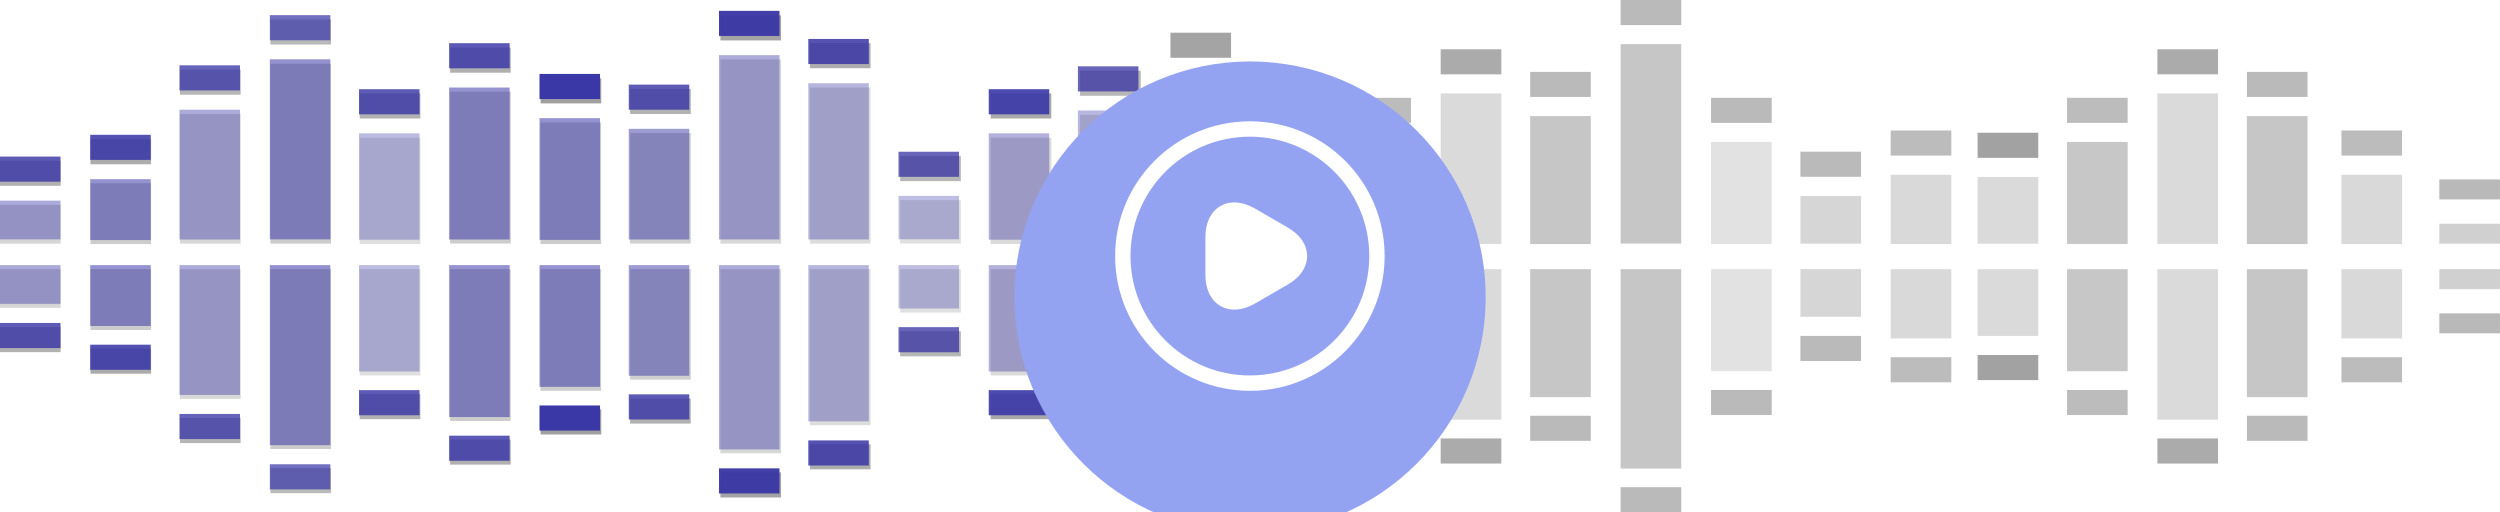 <svg width="244" height="50" viewBox="0 0 244 50" fill="none" xmlns="http://www.w3.org/2000/svg">
<rect width="244" height="50" fill="#F3F2F3"/>
<g clip-path="url(#clip0_221_7147)">
<rect width="1920" height="1080" transform="translate(-883 -474)" fill="white"/>
<g filter="url(#filter0_d_221_7147)">
<rect x="-763" y="-354" width="1770" height="930" rx="10" fill="white"/>
<rect x="-762.5" y="-353.5" width="1769" height="929" rx="9.5" stroke="#EBEBEB"/>
</g>
<g filter="url(#filter1_d_221_7147)">
<rect x="-41" y="-151" width="326" height="294" rx="8" fill="white"/>
<rect x="-40.5" y="-150.5" width="325" height="293" rx="7.5" stroke="#EBEBEB"/>
</g>
<g opacity="0.49">
<path d="M243.996 26.27H238.078V28.22H243.996V26.27Z" fill="#A0A0A0"/>
</g>
<g opacity="0.4">
<path d="M190.449 26.27H184.531V33.034H190.449V26.27Z" fill="#A0A0A0"/>
</g>
<g opacity="0.4">
<path d="M234.442 26.27H228.523V33.034H234.442V26.27Z" fill="#A0A0A0"/>
</g>
<g opacity="0.43">
<path d="M181.637 26.27H175.719V30.918H181.637V26.27Z" fill="#A0A0A0"/>
</g>
<g opacity="0.31">
<path d="M172.918 26.27H167V36.23H172.918V26.27Z" fill="#A0A0A0"/>
</g>
<g opacity="0.6">
<path d="M164.09 26.27H158.172V45.733H164.09V26.27Z" fill="#A0A0A0"/>
</g>
<g opacity="0.6">
<path d="M155.262 26.27H149.344V38.761H155.262V26.27Z" fill="#A0A0A0"/>
</g>
<g opacity="0.6">
<path d="M225.215 26.27H219.297V38.761H225.215V26.27Z" fill="#A0A0A0"/>
</g>
<g opacity="0.39">
<path d="M146.528 26.27H140.609V40.961H146.528V26.27Z" fill="#A0A0A0"/>
</g>
<g opacity="0.39">
<path d="M216.481 26.27H210.562V40.961H216.481V26.27Z" fill="#A0A0A0"/>
</g>
<g opacity="0.59">
<path d="M137.715 26.27H131.797V36.23H137.715V26.27Z" fill="#A0A0A0"/>
</g>
<g opacity="0.59">
<path d="M207.66 26.27H201.742V36.23H207.66V26.27Z" fill="#A0A0A0"/>
</g>
<g opacity="0.39">
<path d="M128.981 26.27H123.062V32.785H128.981V26.27Z" fill="#A0A0A0"/>
</g>
<g opacity="0.39">
<path d="M198.934 26.27H193.016V32.785H198.934V26.27Z" fill="#A0A0A0"/>
</g>
<g opacity="0.38">
<path d="M120.153 26.27H114.234V42.579H120.153V26.27Z" fill="#A0A0A0"/>
</g>
<g opacity="0.36">
<path d="M111.332 26.27H105.414V38.886H111.332V26.27Z" fill="#A0A0A0"/>
</g>
<g opacity="0.39">
<path d="M102.606 26.27H96.688V36.645H102.606V26.27Z" fill="#A0A0A0"/>
</g>
<g opacity="0.33">
<path d="M93.778 26.27H87.859V30.503H93.778V26.27Z" fill="#A0A0A0"/>
</g>
<g opacity="0.37">
<path d="M84.965 26.27H79.047V41.5H84.965V26.27Z" fill="#A0A0A0"/>
</g>
<g opacity="0.42">
<path d="M76.231 26.27H70.312V44.239H76.231V26.27Z" fill="#A0A0A0"/>
</g>
<g opacity="0.5">
<path d="M67.418 26.27H61.5V37.06H67.418V26.27Z" fill="#A0A0A0"/>
</g>
<g opacity="0.54">
<path d="M58.668 26.27H52.75V38.139H58.668V26.27Z" fill="#A0A0A0"/>
</g>
<g opacity="0.54">
<path d="M49.848 26.27H43.93V41.085H49.848V26.27Z" fill="#A0A0A0"/>
</g>
<g opacity="0.34">
<path d="M41.028 26.27H35.109V36.645H41.028V26.27Z" fill="#A0A0A0"/>
</g>
<g opacity="0.55">
<path d="M32.309 26.27H26.391V43.824H32.309V26.27Z" fill="#A0A0A0"/>
</g>
<g opacity="0.42">
<path d="M23.488 26.27H17.57V38.927H23.488V26.27Z" fill="#A0A0A0"/>
</g>
<g opacity="0.54">
<path d="M14.746 26.27H8.828V32.204H14.746V26.27Z" fill="#A0A0A0"/>
</g>
<g opacity="0.43">
<path d="M5.918 26.27H0V30.046H5.918V26.27Z" fill="#A0A0A0"/>
</g>
<g opacity="0.74">
<path d="M243.996 30.582H238.078V32.533H243.996V30.582Z" fill="#A0A0A0"/>
</g>
<g opacity="0.7">
<path d="M190.449 34.863H184.531V37.312H190.449V34.863Z" fill="#A0A0A0"/>
</g>
<g opacity="0.7">
<path d="M234.442 34.863H228.523V37.312H234.442V34.863Z" fill="#A0A0A0"/>
</g>
<g opacity="0.73">
<path d="M181.637 32.785H175.719V35.234H181.637V32.785Z" fill="#A0A0A0"/>
</g>
<g opacity="0.73">
<path d="M172.918 38.059H167V40.507H172.918V38.059Z" fill="#A0A0A0"/>
</g>
<g opacity="0.73">
<path d="M164.09 47.551H158.172V49.999H164.09V47.551Z" fill="#A0A0A0"/>
</g>
<g opacity="0.72">
<path d="M155.262 40.578H149.344V43.027H155.262V40.578Z" fill="#A0A0A0"/>
</g>
<g opacity="0.72">
<path d="M225.215 40.578H219.297V43.027H225.215V40.578Z" fill="#A0A0A0"/>
</g>
<g opacity="0.88">
<path d="M146.528 42.793H140.609V45.242H146.528V42.793Z" fill="#A0A0A0"/>
</g>
<g opacity="0.88">
<path d="M216.481 42.793H210.562V45.242H216.481V42.793Z" fill="#A0A0A0"/>
</g>
<g opacity="0.7">
<path d="M137.715 38.059H131.797V40.507H137.715V38.059Z" fill="#A0A0A0"/>
</g>
<g opacity="0.7">
<path d="M207.66 38.059H201.742V40.507H207.66V38.059Z" fill="#A0A0A0"/>
</g>
<g opacity="0.98">
<path d="M128.981 34.648H123.062V37.097H128.981V34.648Z" fill="#A0A0A0"/>
</g>
<g opacity="0.98">
<path d="M198.934 34.648H193.016V37.097H198.934V34.648Z" fill="#A0A0A0"/>
</g>
<g opacity="0.96">
<path d="M120.153 44.414H114.234V46.863H120.153V44.414Z" fill="#A0A0A0"/>
</g>
<g opacity="0.77">
<path d="M111.332 40.711H105.414V43.16H111.332V40.711Z" fill="#A0A0A0"/>
</g>
<g opacity="0.9">
<path d="M102.606 38.465H96.688V40.913H102.606V38.465Z" fill="#A0A0A0"/>
</g>
<g opacity="0.77">
<path d="M93.778 32.328H87.859V34.777H93.778V32.328Z" fill="#A0A0A0"/>
</g>
<g opacity="0.86">
<path d="M84.965 43.355H79.047V45.804H84.965V43.355Z" fill="#A0A0A0"/>
</g>
<g opacity="0.96">
<path d="M76.231 46.105H70.312V48.554H76.231V46.105Z" fill="#A0A0A0"/>
</g>
<g opacity="0.82">
<path d="M67.418 38.895H61.5V41.343H67.418V38.895Z" fill="#A0A0A0"/>
</g>
<path d="M58.684 39.957H52.766V42.406H58.684V39.957Z" fill="#A0A0A0"/>
<g opacity="0.83">
<path d="M49.848 42.898H43.93V45.347H49.848V42.898Z" fill="#A0A0A0"/>
</g>
<g opacity="0.82">
<path d="M41.028 38.465H35.109V40.913H41.028V38.465Z" fill="#A0A0A0"/>
</g>
<g opacity="0.72">
<path d="M32.309 45.684H26.391V48.132H32.309V45.684Z" fill="#A0A0A0"/>
</g>
<g opacity="0.78">
<path d="M23.488 40.797H17.57V43.245H23.488V40.797Z" fill="#A0A0A0"/>
</g>
<g opacity="0.87">
<path d="M14.746 34.023H8.828V36.472H14.746V34.023Z" fill="#A0A0A0"/>
</g>
<g opacity="0.82">
<path d="M5.918 31.922H0V34.37H5.918V31.922Z" fill="#A0A0A0"/>
</g>
<g opacity="0.49">
<path d="M243.996 21.832H238.078V23.783H243.996V21.832Z" fill="#A0A0A0"/>
</g>
<g opacity="0.4">
<path d="M190.449 17.059H184.531V23.823H190.449V17.059Z" fill="#A0A0A0"/>
</g>
<g opacity="0.4">
<path d="M234.442 17.059H228.523V23.823H234.442V17.059Z" fill="#A0A0A0"/>
</g>
<g opacity="0.43">
<path d="M181.637 19.133H175.719V23.781H181.637V19.133Z" fill="#A0A0A0"/>
</g>
<g opacity="0.31">
<path d="M172.918 13.855H167V23.816H172.918V13.855Z" fill="#A0A0A0"/>
</g>
<g opacity="0.6">
<path d="M164.09 4.309H158.172V23.772H164.09V4.309Z" fill="#A0A0A0"/>
</g>
<g opacity="0.6">
<path d="M155.262 11.328H149.344V23.82H155.262V11.328Z" fill="#A0A0A0"/>
</g>
<g opacity="0.6">
<path d="M225.215 11.328H219.297V23.82H225.215V11.328Z" fill="#A0A0A0"/>
</g>
<g opacity="0.39">
<path d="M146.528 9.117H140.609V23.808H146.528V9.117Z" fill="#A0A0A0"/>
</g>
<g opacity="0.39">
<path d="M216.481 9.117H210.562V23.808H216.481V9.117Z" fill="#A0A0A0"/>
</g>
<g opacity="0.59">
<path d="M137.715 13.855H131.797V23.816H137.715V13.855Z" fill="#A0A0A0"/>
</g>
<g opacity="0.59">
<path d="M207.66 13.855H201.742V23.816H207.66V13.855Z" fill="#A0A0A0"/>
</g>
<g opacity="0.39">
<path d="M128.981 17.27H123.062V23.785H128.981V17.27Z" fill="#A0A0A0"/>
</g>
<g opacity="0.39">
<path d="M198.934 17.27H193.016V23.785H198.934V17.27Z" fill="#A0A0A0"/>
</g>
<g opacity="0.38">
<path d="M120.153 7.508H114.234V23.817H120.153V7.508Z" fill="#A0A0A0"/>
</g>
<g opacity="0.36">
<path d="M111.332 11.207H105.414V23.823H111.332V11.207Z" fill="#A0A0A0"/>
</g>
<g opacity="0.39">
<path d="M102.606 13.441H96.688V23.817H102.606V13.441Z" fill="#A0A0A0"/>
</g>
<g opacity="0.33">
<path d="M93.778 19.539H87.859V23.772H93.778V19.539Z" fill="#A0A0A0"/>
</g>
<g opacity="0.37">
<path d="M84.965 8.547H79.047V23.777H84.965V8.547Z" fill="#A0A0A0"/>
</g>
<g opacity="0.42">
<path d="M76.231 5.805H70.312V23.774H76.231V5.805Z" fill="#A0A0A0"/>
</g>
<g opacity="0.5">
<path d="M67.418 12.984H61.5V23.774H67.418V12.984Z" fill="#A0A0A0"/>
</g>
<g opacity="0.54">
<path d="M58.668 11.953H52.75V23.822H58.668V11.953Z" fill="#A0A0A0"/>
</g>
<g opacity="0.54">
<path d="M49.848 8.953H43.93V23.769H49.848V8.953Z" fill="#A0A0A0"/>
</g>
<g opacity="0.34">
<path d="M41.028 13.441H35.109V23.817H41.028V13.441Z" fill="#A0A0A0"/>
</g>
<g opacity="0.55">
<path d="M32.309 6.227H26.391V23.781H32.309V6.227Z" fill="#A0A0A0"/>
</g>
<g opacity="0.42">
<path d="M23.488 11.121H17.57V23.779H23.488V11.121Z" fill="#A0A0A0"/>
</g>
<g opacity="0.54">
<path d="M14.746 17.883H8.828V23.817H14.746V17.883Z" fill="#A0A0A0"/>
</g>
<g opacity="0.43">
<path d="M5.918 20.004H0V23.78H5.918V20.004Z" fill="#A0A0A0"/>
</g>
<g opacity="0.74">
<path d="M243.996 17.512H238.078V19.462H243.996V17.512Z" fill="#A0A0A0"/>
</g>
<g opacity="0.7">
<path d="M190.449 12.734H184.531V15.183H190.449V12.734Z" fill="#A0A0A0"/>
</g>
<g opacity="0.7">
<path d="M234.442 12.734H228.523V15.183H234.442V12.734Z" fill="#A0A0A0"/>
</g>
<g opacity="0.73">
<path d="M181.637 14.805H175.719V17.253H181.637V14.805Z" fill="#A0A0A0"/>
</g>
<g opacity="0.73">
<path d="M172.918 9.547H167V11.995H172.918V9.547Z" fill="#A0A0A0"/>
</g>
<g opacity="0.73">
<path d="M164.09 0H158.172V2.449H164.09V0Z" fill="#A0A0A0"/>
</g>
<g opacity="0.72">
<path d="M155.262 7.016H149.344V9.464H155.262V7.016Z" fill="#A0A0A0"/>
</g>
<g opacity="0.72">
<path d="M225.215 7.016H219.297V9.464H225.215V7.016Z" fill="#A0A0A0"/>
</g>
<g opacity="0.88">
<path d="M146.528 4.809H140.609V7.257H146.528V4.809Z" fill="#A0A0A0"/>
</g>
<g opacity="0.88">
<path d="M216.481 4.809H210.562V7.257H216.481V4.809Z" fill="#A0A0A0"/>
</g>
<g opacity="0.7">
<path d="M137.715 9.547H131.797V11.995H137.715V9.547Z" fill="#A0A0A0"/>
</g>
<g opacity="0.7">
<path d="M207.66 9.547H201.742V11.995H207.66V9.547Z" fill="#A0A0A0"/>
</g>
<g opacity="0.98">
<path d="M128.981 12.957H123.062V15.406H128.981V12.957Z" fill="#A0A0A0"/>
</g>
<g opacity="0.98">
<path d="M198.934 12.957H193.016V15.406H198.934V12.957Z" fill="#A0A0A0"/>
</g>
<g opacity="0.96">
<path d="M120.153 3.191H114.234V5.64H120.153V3.191Z" fill="#A0A0A0"/>
</g>
<g opacity="0.77">
<path d="M111.332 6.898H105.414V9.347H111.332V6.898Z" fill="#A0A0A0"/>
</g>
<g opacity="0.9">
<path d="M102.606 9.117H96.688V11.566H102.606V9.117Z" fill="#A0A0A0"/>
</g>
<g opacity="0.77">
<path d="M93.778 15.23H87.859V17.679H93.778V15.23Z" fill="#A0A0A0"/>
</g>
<g opacity="0.86">
<path d="M84.965 4.211H79.047V6.659H84.965V4.211Z" fill="#A0A0A0"/>
</g>
<g opacity="0.96">
<path d="M76.231 1.496H70.312V3.945H76.231V1.496Z" fill="#A0A0A0"/>
</g>
<g opacity="0.82">
<path d="M67.418 8.68H61.5V11.128H67.418V8.68Z" fill="#A0A0A0"/>
</g>
<path d="M58.684 7.645H52.766V10.093H58.684V7.645Z" fill="#A0A0A0"/>
<g opacity="0.83">
<path d="M49.848 4.648H43.93V7.097H49.848V4.648Z" fill="#A0A0A0"/>
</g>
<g opacity="0.82">
<path d="M41.028 9.117H35.109V11.566H41.028V9.117Z" fill="#A0A0A0"/>
</g>
<g opacity="0.72">
<path d="M32.309 1.902H26.391V4.351H32.309V1.902Z" fill="#A0A0A0"/>
</g>
<g opacity="0.78">
<path d="M23.488 6.797H17.57V9.245H23.488V6.797Z" fill="#A0A0A0"/>
</g>
<g opacity="0.87">
<path d="M14.746 13.586H8.828V16.035H14.746V13.586Z" fill="#A0A0A0"/>
</g>
<g opacity="0.82">
<path d="M5.918 15.688H0V18.136H5.918V15.688Z" fill="#A0A0A0"/>
</g>
<g opacity="0.36">
<path d="M111.11 25.875H105.203V38.504H111.11V25.875Z" fill="#3A37A6"/>
</g>
<g opacity="0.39">
<path d="M102.406 25.875H96.5V36.261H102.406V25.875Z" fill="#3A37A6"/>
</g>
<g opacity="0.33">
<path d="M93.602 25.875H87.695V30.113H93.602V25.875Z" fill="#3A37A6"/>
</g>
<g opacity="0.37">
<path d="M84.797 25.875H78.891V41.122H84.797V25.875Z" fill="#3A37A6"/>
</g>
<g opacity="0.42">
<path d="M76.078 25.875H70.172V43.864H76.078V25.875Z" fill="#3A37A6"/>
</g>
<g opacity="0.5">
<path d="M67.274 25.875H61.367V36.676H67.274V25.875Z" fill="#3A37A6"/>
</g>
<g opacity="0.54">
<path d="M58.563 25.875H52.656V37.757H58.563V25.875Z" fill="#3A37A6"/>
</g>
<g opacity="0.54">
<path d="M49.742 25.875H43.836V40.706H49.742V25.875Z" fill="#3A37A6"/>
</g>
<g opacity="0.34">
<path d="M40.945 25.875H35.039V36.261H40.945V25.875Z" fill="#3A37A6"/>
</g>
<g opacity="0.55">
<path d="M32.242 25.875H26.336V43.448H32.242V25.875Z" fill="#3A37A6"/>
</g>
<g opacity="0.42">
<path d="M23.422 25.875H17.516V38.546H23.422V25.875Z" fill="#3A37A6"/>
</g>
<g opacity="0.54">
<path d="M14.711 25.875H8.805V31.816H14.711V25.875Z" fill="#3A37A6"/>
</g>
<g opacity="0.43">
<path d="M5.906 25.875H0V29.655H5.906V25.875Z" fill="#3A37A6"/>
</g>
<g opacity="0.77">
<path d="M111.11 40.312H105.203V42.764H111.11V40.312Z" fill="#3A37A6"/>
</g>
<g opacity="0.9">
<path d="M102.406 38.078H96.5V40.529H102.406V38.078Z" fill="#3A37A6"/>
</g>
<g opacity="0.77">
<path d="M93.602 31.93H87.695V34.381H93.602V31.93Z" fill="#3A37A6"/>
</g>
<g opacity="0.86">
<path d="M84.797 42.984H78.891V45.435H84.797V42.984Z" fill="#3A37A6"/>
</g>
<g opacity="0.96">
<path d="M76.078 45.711H70.172V48.162H76.078V45.711Z" fill="#3A37A6"/>
</g>
<g opacity="0.82">
<path d="M67.274 38.488H61.367V40.939H67.274V38.488Z" fill="#3A37A6"/>
</g>
<path d="M58.563 39.574H52.656V42.025H58.563V39.574Z" fill="#3A37A6"/>
<g opacity="0.83">
<path d="M49.742 42.523H43.836V44.974H49.742V42.523Z" fill="#3A37A6"/>
</g>
<g opacity="0.82">
<path d="M40.945 38.078H35.039V40.529H40.945V38.078Z" fill="#3A37A6"/>
</g>
<g opacity="0.72">
<path d="M32.242 45.312H26.336V47.764H32.242V45.312Z" fill="#3A37A6"/>
</g>
<g opacity="0.78">
<path d="M23.422 40.402H17.516V42.853H23.422V40.402Z" fill="#3A37A6"/>
</g>
<g opacity="0.87">
<path d="M14.711 33.641H8.805V36.092H14.711V33.641Z" fill="#3A37A6"/>
</g>
<g opacity="0.82">
<path d="M5.906 31.52H0V33.971H5.906V31.52Z" fill="#3A37A6"/>
</g>
<g opacity="0.36">
<path d="M111.11 10.785H105.203V23.415H111.11V10.785Z" fill="#3A37A6"/>
</g>
<g opacity="0.39">
<path d="M102.406 13.012H96.5V23.398H102.406V13.012Z" fill="#3A37A6"/>
</g>
<g opacity="0.33">
<path d="M93.602 19.117H87.695V23.355H93.602V19.117Z" fill="#3A37A6"/>
</g>
<g opacity="0.37">
<path d="M84.797 8.125H78.891V23.372H84.797V8.125Z" fill="#3A37A6"/>
</g>
<g opacity="0.42">
<path d="M76.078 5.383H70.172V23.371H76.078V5.383Z" fill="#3A37A6"/>
</g>
<g opacity="0.5">
<path d="M67.274 12.574H61.367V23.376H67.274V12.574Z" fill="#3A37A6"/>
</g>
<g opacity="0.54">
<path d="M58.563 11.531H52.656V23.413H58.563V11.531Z" fill="#3A37A6"/>
</g>
<g opacity="0.54">
<path d="M49.742 8.543H43.836V23.374H49.742V8.543Z" fill="#3A37A6"/>
</g>
<g opacity="0.34">
<path d="M40.945 13.012H35.039V23.398H40.945V13.012Z" fill="#3A37A6"/>
</g>
<g opacity="0.55">
<path d="M32.242 5.789H26.336V23.362H32.242V5.789Z" fill="#3A37A6"/>
</g>
<g opacity="0.42">
<path d="M23.422 10.707H17.516V23.378H23.422V10.707Z" fill="#3A37A6"/>
</g>
<g opacity="0.54">
<path d="M14.711 17.488H8.805V23.429H14.711V17.488Z" fill="#3A37A6"/>
</g>
<g opacity="0.43">
<path d="M5.906 19.582H0V23.363H5.906V19.582Z" fill="#3A37A6"/>
</g>
<g opacity="0.77">
<path d="M111.11 6.473H105.203V8.924H111.11V6.473Z" fill="#3A37A6"/>
</g>
<g opacity="0.9">
<path d="M102.406 8.707H96.5V11.158H102.406V8.707Z" fill="#3A37A6"/>
</g>
<g opacity="0.77">
<path d="M93.602 14.809H87.695V17.26H93.602V14.809Z" fill="#3A37A6"/>
</g>
<g opacity="0.86">
<path d="M84.797 3.801H78.891V6.252H84.797V3.801Z" fill="#3A37A6"/>
</g>
<g opacity="0.96">
<path d="M76.078 1.059H70.172V3.51H76.078V1.059Z" fill="#3A37A6"/>
</g>
<g opacity="0.82">
<path d="M67.274 8.258H61.367V10.709H67.274V8.258Z" fill="#3A37A6"/>
</g>
<path d="M58.563 7.215H52.656V9.666H58.563V7.215Z" fill="#3A37A6"/>
<g opacity="0.83">
<path d="M49.742 4.215H43.836V6.666H49.742V4.215Z" fill="#3A37A6"/>
</g>
<g opacity="0.82">
<path d="M40.945 8.707H35.039V11.158H40.945V8.707Z" fill="#3A37A6"/>
</g>
<g opacity="0.72">
<path d="M32.242 1.48H26.336V3.932H32.242V1.48Z" fill="#3A37A6"/>
</g>
<g opacity="0.78">
<path d="M23.422 6.375H17.516V8.826H23.422V6.375Z" fill="#3A37A6"/>
</g>
<g opacity="0.87">
<path d="M14.711 13.156H8.805V15.607H14.711V13.156Z" fill="#3A37A6"/>
</g>
<g opacity="0.82">
<path d="M5.906 15.281H0V17.732H5.906V15.281Z" fill="#3A37A6"/>
</g>
<g filter="url(#filter2_d_221_7147)">
<path d="M99 25C99 12.297 109.297 2 122 2C134.703 2 145 12.297 145 25C145 37.703 134.703 48 122 48C109.297 48 99 37.703 99 25Z" fill="#94A2F2"/>
</g>
<path d="M118.398 24.989V23.154C118.398 20.785 120.073 19.83 122.119 21.008L123.706 21.926L125.294 22.844C127.34 24.022 127.34 25.957 125.294 27.135L123.706 28.053L122.119 28.97C120.073 30.148 118.398 29.181 118.398 26.825V24.989Z" fill="white" stroke="white" stroke-width="1.5" stroke-miterlimit="10" stroke-linecap="round" stroke-linejoin="round"/>
<path d="M121.988 37.394C128.837 37.394 134.39 31.841 134.39 24.992C134.39 18.142 128.837 12.59 121.988 12.59C115.138 12.59 109.586 18.142 109.586 24.992C109.586 31.841 115.138 37.394 121.988 37.394Z" stroke="white" stroke-width="1.5" stroke-linecap="round" stroke-linejoin="round"/>
</g>
<rect x="-6070" y="-929" width="24623" height="3059" stroke="#262626" stroke-width="20"/>
<defs>
<filter id="filter0_d_221_7147" x="-780" y="-364" width="1804" height="964" filterUnits="userSpaceOnUse" color-interpolation-filters="sRGB">
<feFlood flood-opacity="0" result="BackgroundImageFix"/>
<feColorMatrix in="SourceAlpha" type="matrix" values="0 0 0 0 0 0 0 0 0 0 0 0 0 0 0 0 0 0 127 0" result="hardAlpha"/>
<feMorphology radius="3" operator="dilate" in="SourceAlpha" result="effect1_dropShadow_221_7147"/>
<feOffset dy="7"/>
<feGaussianBlur stdDeviation="7"/>
<feComposite in2="hardAlpha" operator="out"/>
<feColorMatrix type="matrix" values="0 0 0 0 0 0 0 0 0 0 0 0 0 0 0 0 0 0 0.03 0"/>
<feBlend mode="normal" in2="BackgroundImageFix" result="effect1_dropShadow_221_7147"/>
<feBlend mode="normal" in="SourceGraphic" in2="effect1_dropShadow_221_7147" result="shape"/>
</filter>
<filter id="filter1_d_221_7147" x="-58" y="-161" width="360" height="328" filterUnits="userSpaceOnUse" color-interpolation-filters="sRGB">
<feFlood flood-opacity="0" result="BackgroundImageFix"/>
<feColorMatrix in="SourceAlpha" type="matrix" values="0 0 0 0 0 0 0 0 0 0 0 0 0 0 0 0 0 0 127 0" result="hardAlpha"/>
<feMorphology radius="3" operator="dilate" in="SourceAlpha" result="effect1_dropShadow_221_7147"/>
<feOffset dy="7"/>
<feGaussianBlur stdDeviation="7"/>
<feComposite in2="hardAlpha" operator="out"/>
<feColorMatrix type="matrix" values="0 0 0 0 0 0 0 0 0 0 0 0 0 0 0 0 0 0 0.03 0"/>
<feBlend mode="normal" in2="BackgroundImageFix" result="effect1_dropShadow_221_7147"/>
<feBlend mode="normal" in="SourceGraphic" in2="effect1_dropShadow_221_7147" result="shape"/>
</filter>
<filter id="filter2_d_221_7147" x="85" y="-8" width="74" height="74" filterUnits="userSpaceOnUse" color-interpolation-filters="sRGB">
<feFlood flood-opacity="0" result="BackgroundImageFix"/>
<feColorMatrix in="SourceAlpha" type="matrix" values="0 0 0 0 0 0 0 0 0 0 0 0 0 0 0 0 0 0 127 0" result="hardAlpha"/>
<feOffset dy="4"/>
<feGaussianBlur stdDeviation="7"/>
<feColorMatrix type="matrix" values="0 0 0 0 0.349 0 0 0 0 0.341 0 0 0 0 0.584 0 0 0 0.3 0"/>
<feBlend mode="normal" in2="BackgroundImageFix" result="effect1_dropShadow_221_7147"/>
<feBlend mode="normal" in="SourceGraphic" in2="effect1_dropShadow_221_7147" result="shape"/>
</filter>
<clipPath id="clip0_221_7147">
<rect width="1920" height="1080" fill="white" transform="translate(-883 -474)"/>
</clipPath>
</defs>
</svg>
